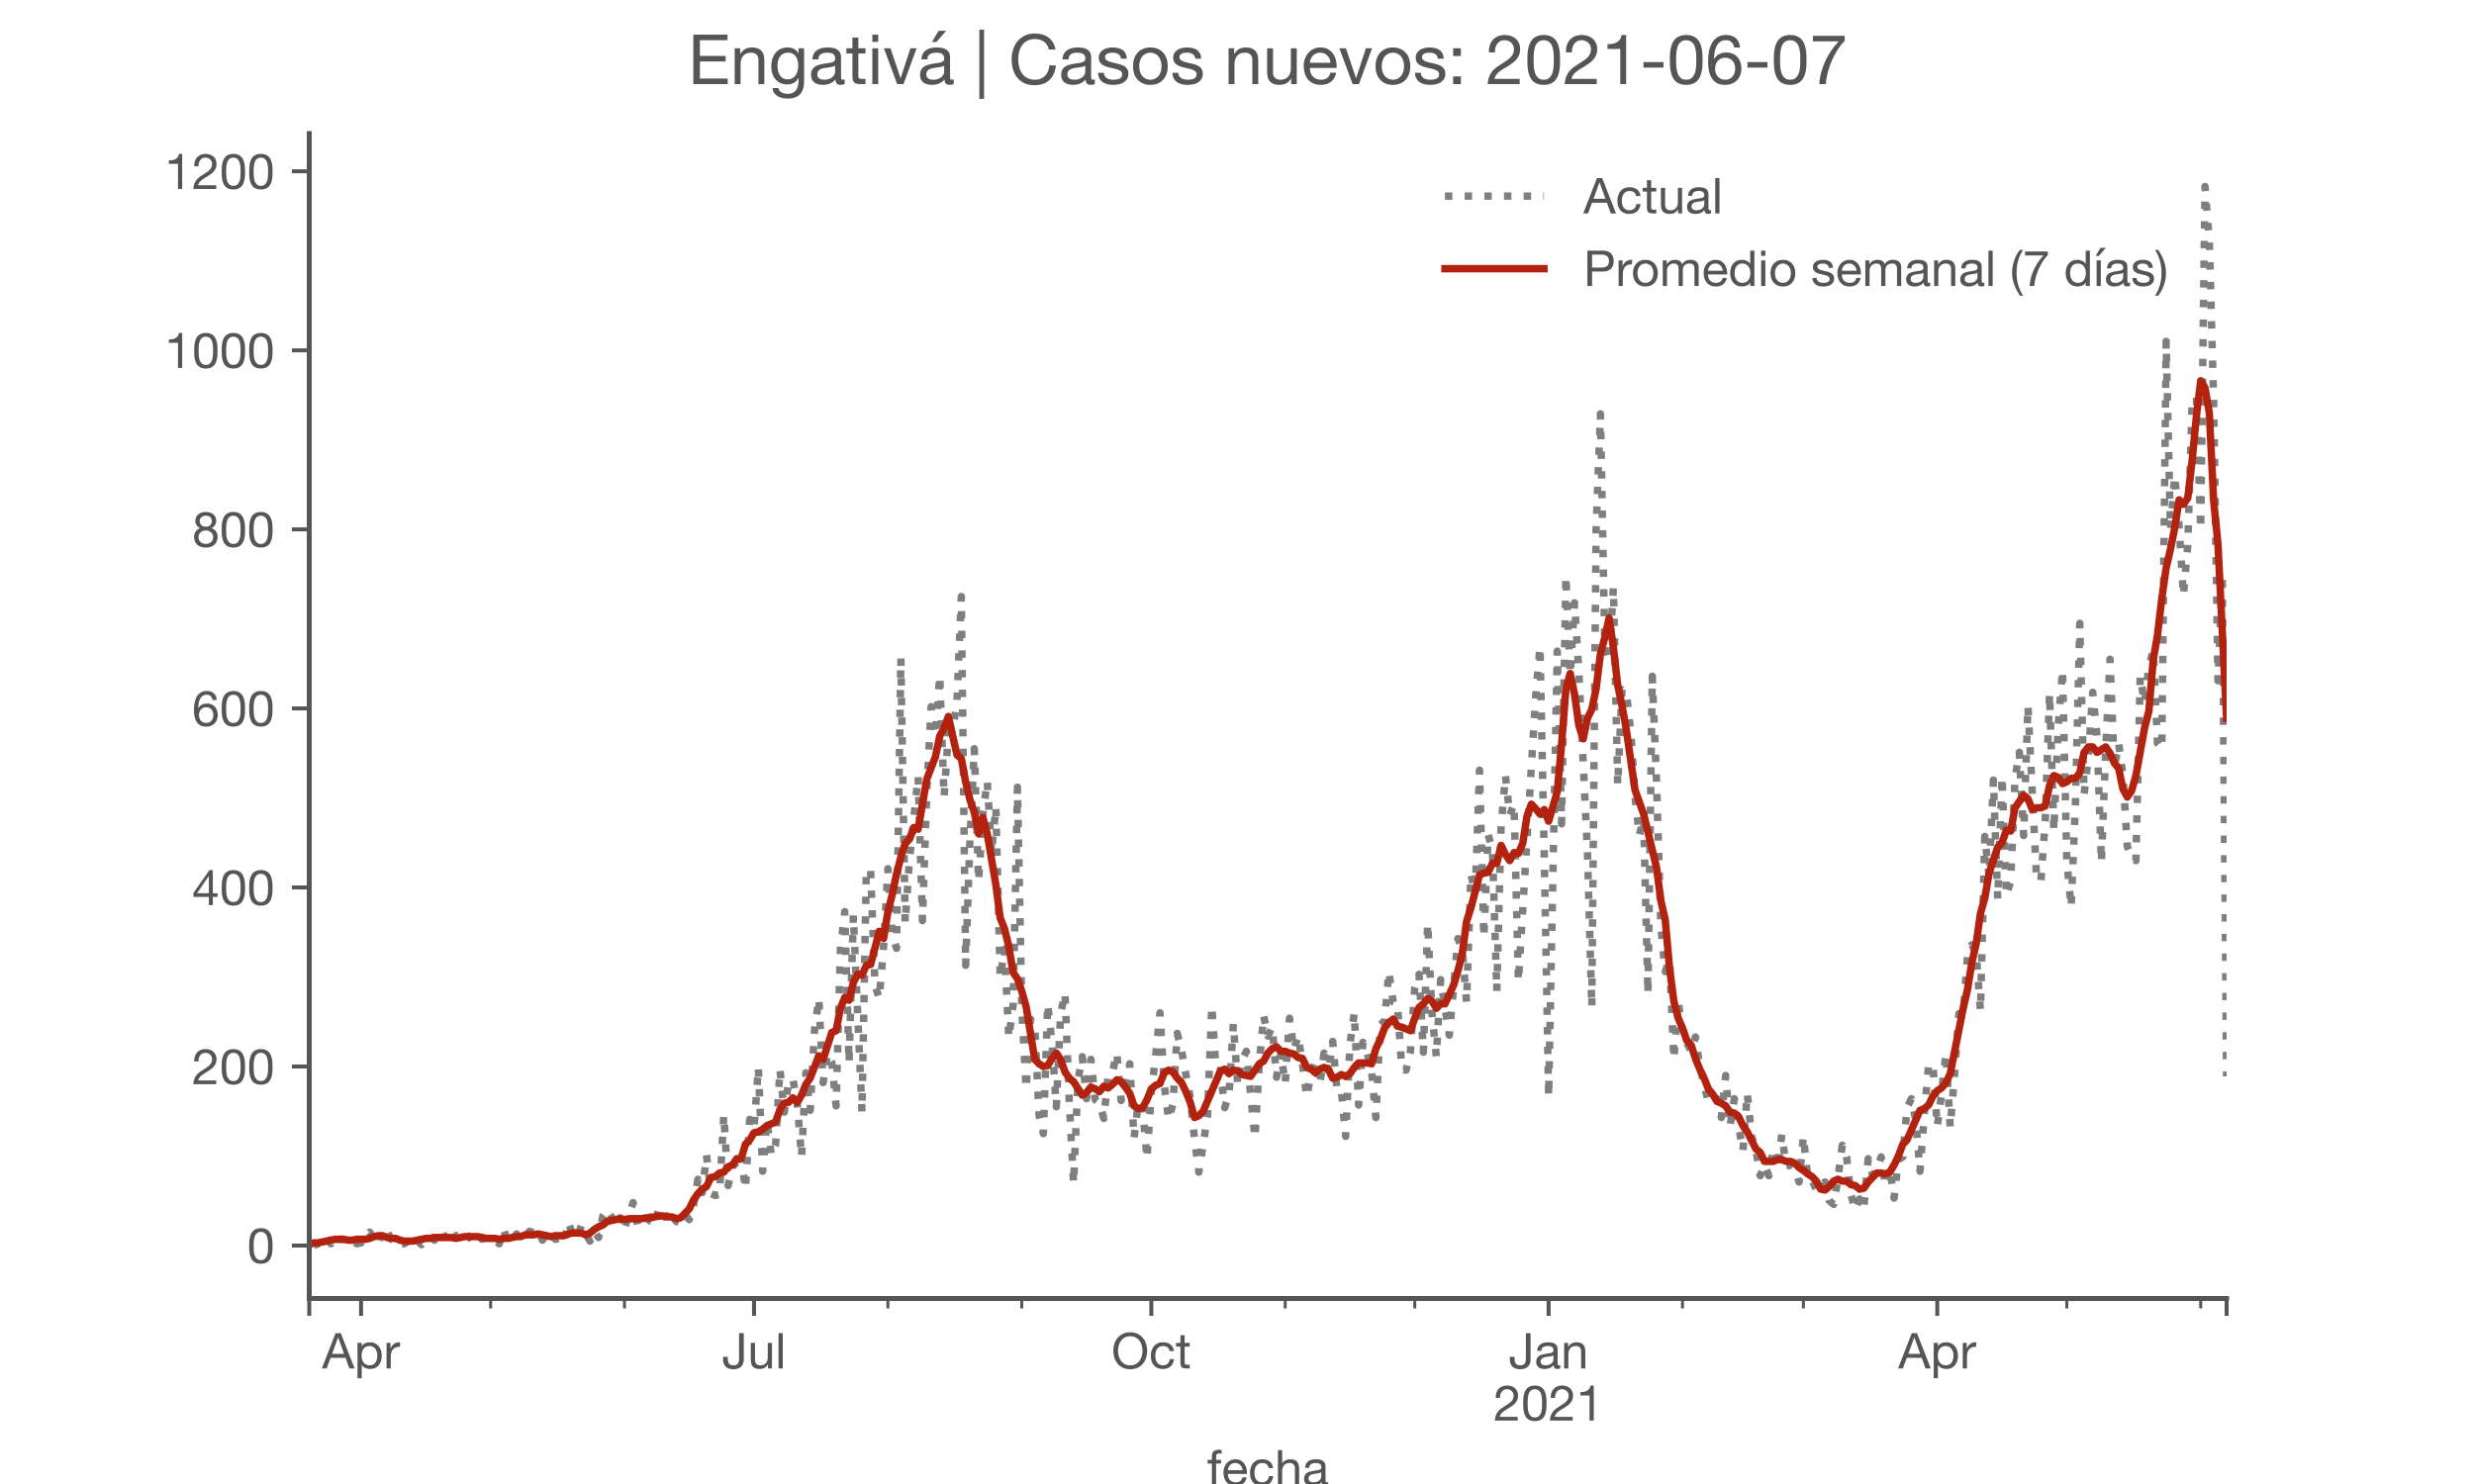 <?xml version="1.0" encoding="utf-8" standalone="no"?>
<!DOCTYPE svg PUBLIC "-//W3C//DTD SVG 1.1//EN"
  "http://www.w3.org/Graphics/SVG/1.1/DTD/svg11.dtd">
<!-- Created with matplotlib (https://matplotlib.org/) -->
<svg height="300pt" version="1.1" viewBox="0 0 500 300" width="500pt" xmlns="http://www.w3.org/2000/svg" xmlns:xlink="http://www.w3.org/1999/xlink">
 <defs>
  <style type="text/css">*{stroke-linecap:butt;stroke-linejoin:round;}</style>
 </defs>
 <g id="figure_1">
  <g id="patch_1">
   <path d="M 0 300 
L 500 300 
L 500 0 
L 0 0 
z
" style="fill:#ffffff;"/>
  </g>
  <g id="axes_1">
   <g id="patch_2">
    <path d="M 62.5 262.5 
L 450 262.5 
L 450 27 
L 62.5 27 
z
" style="fill:#ffffff;"/>
   </g>
   <g id="matplotlib.axis_1">
    <g id="xtick_1">
     <g id="line2d_1">
      <defs>
       <path d="M 0 0 
L 0 3.5 
" id="m607520846d" style="stroke:#555555;stroke-width:0.8;"/>
      </defs>
      <g>
       <use style="fill:#555555;stroke:#555555;stroke-width:0.8;" x="62.5" xlink:href="#m607520846d" y="262.5"/>
      </g>
     </g>
    </g>
    <g id="xtick_2">
     <g id="line2d_2">
      <g>
       <use style="fill:#555555;stroke:#555555;stroke-width:0.8;" x="72.973" xlink:href="#m607520846d" y="262.5"/>
      </g>
     </g>
     <g id="text_1">
      <!-- Apr -->
      <g style="fill:#555555;" transform="translate(65.103 276.641)scale(0.1 -0.1)">
       <defs>
        <path d="M 20.094 29.5 
L 32.203 62.797 
L 32.406 62.797 
L 44.297 29.5 
z
M 27.203 71.406 
L -0.594 0 
L 9.094 0 
L 17.094 21.5 
L 47.297 21.5 
L 55.094 0 
L 65.594 0 
L 37.703 71.406 
z
" id="HelveticaNeue-65"/>
        <path d="M 6.703 51.703 
L 6.703 -19.703 
L 15.203 -19.703 
L 15.203 6.906 
L 15.406 6.906 
Q 16.797 4.594 18.844 3.047 
Q 20.906 1.5 23.203 0.594 
Q 25.5 -0.297 27.844 -0.688 
Q 30.203 -1.094 32.094 -1.094 
Q 38 -1.094 42.453 1 
Q 46.906 3.094 49.844 6.75 
Q 52.797 10.406 54.25 15.297 
Q 55.703 20.203 55.703 25.703 
Q 55.703 31.203 54.203 36.094 
Q 52.703 41 49.75 44.75 
Q 46.797 48.5 42.344 50.703 
Q 37.906 52.906 31.906 52.906 
Q 26.5 52.906 22 50.953 
Q 17.5 49 15.406 44.703 
L 15.203 44.703 
L 15.203 51.703 
z
M 46.703 26.297 
Q 46.703 22.5 45.891 18.891 
Q 45.094 15.297 43.297 12.5 
Q 41.5 9.703 38.547 8 
Q 35.594 6.297 31.203 6.297 
Q 26.797 6.297 23.688 7.938 
Q 20.594 9.594 18.641 12.297 
Q 16.703 15 15.797 18.547 
Q 14.906 22.094 14.906 25.906 
Q 14.906 29.5 15.75 33 
Q 16.594 36.5 18.5 39.25 
Q 20.406 42 23.406 43.703 
Q 26.406 45.406 30.703 45.406 
Q 34.797 45.406 37.844 43.797 
Q 40.906 42.203 42.844 39.5 
Q 44.797 36.797 45.75 33.344 
Q 46.703 29.906 46.703 26.297 
z
" id="HelveticaNeue-112"/>
        <path d="M 6.094 51.703 
L 6.094 0 
L 14.594 0 
L 14.594 23 
Q 14.594 28 15.594 31.844 
Q 16.594 35.703 18.797 38.391 
Q 21 41.094 24.594 42.5 
Q 28.203 43.906 33.297 43.906 
L 33.297 52.906 
Q 26.406 53.094 21.906 50.094 
Q 17.406 47.094 14.297 40.797 
L 14.094 40.797 
L 14.094 51.703 
z
" id="HelveticaNeue-114"/>
       </defs>
       <use xlink:href="#HelveticaNeue-65"/>
       <use x="64.8" xlink:href="#HelveticaNeue-112"/>
       <use x="124.1" xlink:href="#HelveticaNeue-114"/>
      </g>
     </g>
    </g>
    <g id="xtick_3">
     <g id="line2d_3">
      <g>
       <use style="fill:#555555;stroke:#555555;stroke-width:0.8;" x="152.393" xlink:href="#m607520846d" y="262.5"/>
      </g>
     </g>
     <g id="text_2">
      <!-- Jul -->
      <g style="fill:#555555;" transform="translate(145.908 276.641)scale(0.1 -0.1)">
       <defs>
        <path d="M 44.094 17.797 
L 44.094 71.406 
L 34.594 71.406 
L 34.594 19.203 
Q 34.594 13.297 32.141 9.797 
Q 29.703 6.297 23.203 6.297 
Q 19.703 6.297 17.453 7.344 
Q 15.203 8.406 13.953 10.297 
Q 12.703 12.203 12.203 14.797 
Q 11.703 17.406 11.703 20.5 
L 11.703 23.5 
L 2.203 23.5 
L 2.203 19.094 
Q 2.203 8.906 7.594 3.656 
Q 13 -1.594 23 -1.594 
Q 29 -1.594 33.047 0.047 
Q 37.094 1.703 39.547 4.453 
Q 42 7.203 43.047 10.703 
Q 44.094 14.203 44.094 17.797 
z
" id="HelveticaNeue-74"/>
        <path d="M 49.203 0 
L 49.203 51.703 
L 40.703 51.703 
L 40.703 22.5 
Q 40.703 19 39.75 16.047 
Q 38.797 13.094 36.891 10.891 
Q 35 8.703 32.141 7.5 
Q 29.297 6.297 25.406 6.297 
Q 20.5 6.297 17.703 9.094 
Q 14.906 11.906 14.906 16.703 
L 14.906 51.703 
L 6.406 51.703 
L 6.406 17.703 
Q 6.406 13.5 7.25 10.047 
Q 8.094 6.594 10.188 4.094 
Q 12.297 1.594 15.688 0.25 
Q 19.094 -1.094 24.203 -1.094 
Q 29.906 -1.094 34.094 1.156 
Q 38.297 3.406 41 8.203 
L 41.203 8.203 
L 41.203 0 
z
" id="HelveticaNeue-117"/>
        <path d="M 6.906 71.406 
L 6.906 0 
L 15.406 0 
L 15.406 71.406 
z
" id="HelveticaNeue-108"/>
       </defs>
       <use xlink:href="#HelveticaNeue-74"/>
       <use x="51.9" xlink:href="#HelveticaNeue-117"/>
       <use x="107.5" xlink:href="#HelveticaNeue-108"/>
      </g>
     </g>
    </g>
    <g id="xtick_4">
     <g id="line2d_4">
      <g>
       <use style="fill:#555555;stroke:#555555;stroke-width:0.8;" x="232.686" xlink:href="#m607520846d" y="262.5"/>
      </g>
     </g>
     <g id="text_3">
      <!-- Oct -->
      <g style="fill:#555555;" transform="translate(224.626 276.641)scale(0.1 -0.1)">
       <defs>
        <path d="M 13.297 35.703 
Q 13.297 41.094 14.688 46.344 
Q 16.094 51.594 19.094 55.797 
Q 22.094 60 26.797 62.547 
Q 31.5 65.094 38 65.094 
Q 44.5 65.094 49.203 62.547 
Q 53.906 60 56.906 55.797 
Q 59.906 51.594 61.297 46.344 
Q 62.703 41.094 62.703 35.703 
Q 62.703 30.297 61.297 25.047 
Q 59.906 19.797 56.906 15.594 
Q 53.906 11.406 49.203 8.844 
Q 44.5 6.297 38 6.297 
Q 31.5 6.297 26.797 8.844 
Q 22.094 11.406 19.094 15.594 
Q 16.094 19.797 14.688 25.047 
Q 13.297 30.297 13.297 35.703 
z
M 3.797 35.703 
Q 3.797 28.406 5.938 21.656 
Q 8.094 14.906 12.391 9.703 
Q 16.703 4.5 23.094 1.453 
Q 29.5 -1.594 38 -1.594 
Q 46.5 -1.594 52.891 1.453 
Q 59.297 4.5 63.594 9.703 
Q 67.906 14.906 70.047 21.656 
Q 72.203 28.406 72.203 35.703 
Q 72.203 43 70.047 49.75 
Q 67.906 56.5 63.594 61.703 
Q 59.297 66.906 52.891 70 
Q 46.5 73.094 38 73.094 
Q 29.5 73.094 23.094 70 
Q 16.703 66.906 12.391 61.703 
Q 8.094 56.5 5.938 49.75 
Q 3.797 43 3.797 35.703 
z
" id="HelveticaNeue-79"/>
        <path d="M 41.5 35.094 
L 50.297 35.094 
Q 49.797 39.703 47.891 43.047 
Q 46 46.406 43.047 48.594 
Q 40.094 50.797 36.25 51.844 
Q 32.406 52.906 28 52.906 
Q 21.906 52.906 17.297 50.75 
Q 12.703 48.594 9.641 44.844 
Q 6.594 41.094 5.094 36.047 
Q 3.594 31 3.594 25.203 
Q 3.594 19.406 5.141 14.547 
Q 6.703 9.703 9.75 6.203 
Q 12.797 2.703 17.344 0.797 
Q 21.906 -1.094 27.797 -1.094 
Q 37.703 -1.094 43.453 4.094 
Q 49.203 9.297 50.594 18.906 
L 41.906 18.906 
Q 41.094 12.906 37.547 9.594 
Q 34 6.297 27.703 6.297 
Q 23.703 6.297 20.797 7.891 
Q 17.906 9.5 16.094 12.141 
Q 14.297 14.797 13.438 18.188 
Q 12.594 21.594 12.594 25.203 
Q 12.594 29.094 13.391 32.75 
Q 14.203 36.406 16.047 39.203 
Q 17.906 42 21 43.703 
Q 24.094 45.406 28.703 45.406 
Q 34.094 45.406 37.297 42.703 
Q 40.5 40 41.5 35.094 
z
" id="HelveticaNeue-99"/>
        <path d="M 18.203 51.703 
L 18.203 67.203 
L 9.703 67.203 
L 9.703 51.703 
L 0.906 51.703 
L 0.906 44.203 
L 9.703 44.203 
L 9.703 11.297 
Q 9.703 7.703 10.391 5.5 
Q 11.094 3.297 12.547 2.094 
Q 14 0.906 16.344 0.453 
Q 18.703 0 22 0 
L 28.5 0 
L 28.5 7.5 
L 24.594 7.5 
Q 22.594 7.5 21.344 7.641 
Q 20.094 7.797 19.391 8.297 
Q 18.703 8.797 18.453 9.688 
Q 18.203 10.594 18.203 12.094 
L 18.203 44.203 
L 28.5 44.203 
L 28.5 51.703 
z
" id="HelveticaNeue-116"/>
       </defs>
       <use xlink:href="#HelveticaNeue-79"/>
       <use x="76" xlink:href="#HelveticaNeue-99"/>
       <use x="129.7" xlink:href="#HelveticaNeue-116"/>
      </g>
     </g>
    </g>
    <g id="xtick_5">
     <g id="line2d_5">
      <g>
       <use style="fill:#555555;stroke:#555555;stroke-width:0.8;" x="312.979" xlink:href="#m607520846d" y="262.5"/>
      </g>
     </g>
     <g id="text_4">
      <!-- Jan -->
      <g style="fill:#555555;" transform="translate(304.918 276.641)scale(0.1 -0.1)">
       <defs>
        <path d="M 52.203 0.203 
Q 50 -1.094 46.094 -1.094 
Q 42.797 -1.094 40.844 0.75 
Q 38.906 2.594 38.906 6.797 
Q 35.406 2.594 30.75 0.75 
Q 26.094 -1.094 20.703 -1.094 
Q 17.203 -1.094 14.047 -0.297 
Q 10.906 0.5 8.594 2.203 
Q 6.297 3.906 4.938 6.656 
Q 3.594 9.406 3.594 13.297 
Q 3.594 17.703 5.094 20.5 
Q 6.594 23.297 9.047 25.047 
Q 11.5 26.797 14.641 27.688 
Q 17.797 28.594 21.094 29.203 
Q 24.594 29.906 27.75 30.25 
Q 30.906 30.594 33.297 31.25 
Q 35.703 31.906 37.094 33.156 
Q 38.5 34.406 38.5 36.797 
Q 38.5 39.594 37.453 41.297 
Q 36.406 43 34.75 43.891 
Q 33.094 44.797 31.047 45.094 
Q 29 45.406 27 45.406 
Q 21.594 45.406 18 43.344 
Q 14.406 41.297 14.094 35.594 
L 5.594 35.594 
Q 5.797 40.406 7.594 43.703 
Q 9.406 47 12.406 49.047 
Q 15.406 51.094 19.25 52 
Q 23.094 52.906 27.5 52.906 
Q 31 52.906 34.453 52.406 
Q 37.906 51.906 40.703 50.344 
Q 43.5 48.797 45.203 46 
Q 46.906 43.203 46.906 38.703 
L 46.906 12.094 
Q 46.906 9.094 47.25 7.688 
Q 47.594 6.297 49.594 6.297 
Q 50.703 6.297 52.203 6.797 
z
M 38.406 26.703 
Q 36.797 25.5 34.188 24.953 
Q 31.594 24.406 28.75 24.047 
Q 25.906 23.703 23 23.25 
Q 20.094 22.797 17.797 21.797 
Q 15.5 20.797 14.047 18.938 
Q 12.594 17.094 12.594 13.906 
Q 12.594 11.797 13.438 10.344 
Q 14.297 8.906 15.641 8 
Q 17 7.094 18.797 6.688 
Q 20.594 6.297 22.594 6.297 
Q 26.797 6.297 29.797 7.438 
Q 32.797 8.594 34.688 10.344 
Q 36.594 12.094 37.5 14.141 
Q 38.406 16.203 38.406 18 
z
" id="HelveticaNeue-97"/>
        <path d="M 6.406 51.703 
L 6.406 0 
L 14.906 0 
L 14.906 29.203 
Q 14.906 32.703 15.844 35.641 
Q 16.797 38.594 18.688 40.797 
Q 20.594 43 23.438 44.203 
Q 26.297 45.406 30.203 45.406 
Q 35.094 45.406 37.891 42.594 
Q 40.703 39.797 40.703 35 
L 40.703 0 
L 49.203 0 
L 49.203 34 
Q 49.203 38.203 48.344 41.641 
Q 47.5 45.094 45.391 47.594 
Q 43.297 50.094 39.891 51.5 
Q 36.5 52.906 31.406 52.906 
Q 19.906 52.906 14.594 43.5 
L 14.406 43.5 
L 14.406 51.703 
z
" id="HelveticaNeue-110"/>
       </defs>
       <use xlink:href="#HelveticaNeue-74"/>
       <use x="51.9" xlink:href="#HelveticaNeue-97"/>
       <use x="105.6" xlink:href="#HelveticaNeue-110"/>
      </g>
      <!-- 2021 -->
      <g style="fill:#555555;" transform="translate(301.86 287.18)scale(0.1 -0.1)">
       <defs>
        <path d="M 4.406 45.797 
L 12.906 45.797 
Q 12.797 49 13.547 52.141 
Q 14.297 55.297 16 57.797 
Q 17.703 60.297 20.344 61.844 
Q 23 63.406 26.703 63.406 
Q 29.5 63.406 32 62.5 
Q 34.5 61.594 36.344 59.891 
Q 38.203 58.203 39.297 55.844 
Q 40.406 53.5 40.406 50.594 
Q 40.406 46.906 39.25 44.094 
Q 38.094 41.297 35.844 38.891 
Q 33.594 36.5 30.188 34.141 
Q 26.797 31.797 22.297 29 
Q 18.594 26.797 15.188 24.297 
Q 11.797 21.797 9.094 18.5 
Q 6.406 15.203 4.656 10.75 
Q 2.906 6.297 2.406 0 
L 48.703 0 
L 48.703 7.5 
L 12.297 7.5 
Q 12.906 10.797 14.844 13.344 
Q 16.797 15.906 19.547 18.094 
Q 22.297 20.297 25.594 22.25 
Q 28.906 24.203 32.203 26.203 
Q 35.5 28.297 38.594 30.594 
Q 41.703 32.906 44.094 35.75 
Q 46.5 38.594 47.953 42.188 
Q 49.406 45.797 49.406 50.5 
Q 49.406 55.5 47.656 59.297 
Q 45.906 63.094 42.906 65.641 
Q 39.906 68.203 35.844 69.547 
Q 31.797 70.906 27.203 70.906 
Q 21.594 70.906 17.188 69 
Q 12.797 67.094 9.844 63.75 
Q 6.906 60.406 5.5 55.797 
Q 4.094 51.203 4.406 45.797 
z
" id="HelveticaNeue-50"/>
        <path d="M 13.203 34.906 
Q 13.203 37.5 13.25 40.641 
Q 13.297 43.797 13.75 46.938 
Q 14.203 50.094 15.047 53.094 
Q 15.906 56.094 17.547 58.344 
Q 19.203 60.594 21.703 62 
Q 24.203 63.406 27.797 63.406 
Q 31.406 63.406 33.906 62 
Q 36.406 60.594 38.047 58.344 
Q 39.703 56.094 40.547 53.094 
Q 41.406 50.094 41.844 46.938 
Q 42.297 43.797 42.344 40.641 
Q 42.406 37.5 42.406 34.906 
Q 42.406 30.906 42.156 25.953 
Q 41.906 21 40.547 16.641 
Q 39.203 12.297 36.203 9.297 
Q 33.203 6.297 27.797 6.297 
Q 22.406 6.297 19.406 9.297 
Q 16.406 12.297 15.047 16.641 
Q 13.703 21 13.453 25.953 
Q 13.203 30.906 13.203 34.906 
z
M 4.203 34.797 
Q 4.203 30.906 4.391 26.703 
Q 4.594 22.5 5.391 18.5 
Q 6.203 14.5 7.703 10.953 
Q 9.203 7.406 11.797 4.703 
Q 14.406 2 18.344 0.453 
Q 22.297 -1.094 27.797 -1.094 
Q 33.406 -1.094 37.297 0.453 
Q 41.203 2 43.797 4.703 
Q 46.406 7.406 47.906 10.953 
Q 49.406 14.5 50.203 18.5 
Q 51 22.5 51.203 26.703 
Q 51.406 30.906 51.406 34.797 
Q 51.406 38.703 51.203 42.891 
Q 51 47.094 50.203 51.094 
Q 49.406 55.094 47.906 58.688 
Q 46.406 62.297 43.797 65 
Q 41.203 67.703 37.25 69.297 
Q 33.297 70.906 27.797 70.906 
Q 22.297 70.906 18.344 69.297 
Q 14.406 67.703 11.797 65 
Q 9.203 62.297 7.703 58.688 
Q 6.203 55.094 5.391 51.094 
Q 4.594 47.094 4.391 42.891 
Q 4.203 38.703 4.203 34.797 
z
" id="HelveticaNeue-48"/>
        <path d="M 35.594 0 
L 35.594 70.906 
L 29.094 70.906 
Q 28.406 66.906 26.5 64.297 
Q 24.594 61.703 21.844 60.203 
Q 19.094 58.703 15.688 58.141 
Q 12.297 57.594 8.703 57.594 
L 8.703 50.797 
L 27.094 50.797 
L 27.094 0 
z
" id="HelveticaNeue-49"/>
       </defs>
       <use xlink:href="#HelveticaNeue-50"/>
       <use x="55.6" xlink:href="#HelveticaNeue-48"/>
       <use x="111.2" xlink:href="#HelveticaNeue-50"/>
       <use x="166.8" xlink:href="#HelveticaNeue-49"/>
      </g>
     </g>
    </g>
    <g id="xtick_6">
     <g id="line2d_6">
      <g>
       <use style="fill:#555555;stroke:#555555;stroke-width:0.8;" x="391.526" xlink:href="#m607520846d" y="262.5"/>
      </g>
     </g>
     <g id="text_5">
      <!-- Apr -->
      <g style="fill:#555555;" transform="translate(383.656 276.641)scale(0.1 -0.1)">
       <use xlink:href="#HelveticaNeue-65"/>
       <use x="64.8" xlink:href="#HelveticaNeue-112"/>
       <use x="124.1" xlink:href="#HelveticaNeue-114"/>
      </g>
     </g>
    </g>
    <g id="xtick_7">
     <g id="line2d_7">
      <g>
       <use style="fill:#555555;stroke:#555555;stroke-width:0.8;" x="450" xlink:href="#m607520846d" y="262.5"/>
      </g>
     </g>
    </g>
    <g id="xtick_8">
     <g id="line2d_8">
      <defs>
       <path d="M 0 0 
L 0 2 
" id="m45c01298f8" style="stroke:#555555;stroke-width:0.6;"/>
      </defs>
      <g>
       <use style="fill:#555555;stroke:#555555;stroke-width:0.6;" x="99.155" xlink:href="#m45c01298f8" y="262.5"/>
      </g>
     </g>
    </g>
    <g id="xtick_9">
     <g id="line2d_9">
      <g>
       <use style="fill:#555555;stroke:#555555;stroke-width:0.6;" x="126.211" xlink:href="#m45c01298f8" y="262.5"/>
      </g>
     </g>
    </g>
    <g id="xtick_10">
     <g id="line2d_10">
      <g>
       <use style="fill:#555555;stroke:#555555;stroke-width:0.6;" x="179.448" xlink:href="#m45c01298f8" y="262.5"/>
      </g>
     </g>
    </g>
    <g id="xtick_11">
     <g id="line2d_11">
      <g>
       <use style="fill:#555555;stroke:#555555;stroke-width:0.6;" x="206.503" xlink:href="#m45c01298f8" y="262.5"/>
      </g>
     </g>
    </g>
    <g id="xtick_12">
     <g id="line2d_12">
      <g>
       <use style="fill:#555555;stroke:#555555;stroke-width:0.6;" x="259.741" xlink:href="#m45c01298f8" y="262.5"/>
      </g>
     </g>
    </g>
    <g id="xtick_13">
     <g id="line2d_13">
      <g>
       <use style="fill:#555555;stroke:#555555;stroke-width:0.6;" x="285.923" xlink:href="#m45c01298f8" y="262.5"/>
      </g>
     </g>
    </g>
    <g id="xtick_14">
     <g id="line2d_14">
      <g>
       <use style="fill:#555555;stroke:#555555;stroke-width:0.6;" x="340.034" xlink:href="#m45c01298f8" y="262.5"/>
      </g>
     </g>
    </g>
    <g id="xtick_15">
     <g id="line2d_15">
      <g>
       <use style="fill:#555555;stroke:#555555;stroke-width:0.6;" x="364.471" xlink:href="#m45c01298f8" y="262.5"/>
      </g>
     </g>
    </g>
    <g id="xtick_16">
     <g id="line2d_16">
      <g>
       <use style="fill:#555555;stroke:#555555;stroke-width:0.6;" x="417.708" xlink:href="#m45c01298f8" y="262.5"/>
      </g>
     </g>
    </g>
    <g id="xtick_17">
     <g id="line2d_17">
      <g>
       <use style="fill:#555555;stroke:#555555;stroke-width:0.6;" x="444.764" xlink:href="#m45c01298f8" y="262.5"/>
      </g>
     </g>
    </g>
    <g id="text_6">
     <!-- fecha -->
     <g style="fill:#555555;" transform="translate(243.935 300.291)scale(0.1 -0.1)">
      <defs>
       <path d="M 9.906 44.203 
L 9.906 0 
L 18.406 0 
L 18.406 44.203 
L 28.406 44.203 
L 28.406 51.703 
L 18.406 51.703 
L 18.406 58.906 
Q 18.406 62.297 20.094 63.5 
Q 21.797 64.703 24.906 64.703 
Q 26 64.703 27.297 64.547 
Q 28.594 64.406 29.703 64 
L 29.703 71.406 
Q 28.5 71.797 26.953 72 
Q 25.406 72.203 24.203 72.203 
Q 17.203 72.203 13.547 68.953 
Q 9.906 65.703 9.906 59.406 
L 9.906 51.703 
L 1.203 51.703 
L 1.203 44.203 
z
" id="HelveticaNeue-102"/>
       <path d="M 42.297 30.797 
L 12.594 30.797 
Q 12.797 33.797 13.891 36.438 
Q 15 39.094 16.891 41.094 
Q 18.797 43.094 21.438 44.25 
Q 24.094 45.406 27.406 45.406 
Q 30.594 45.406 33.25 44.25 
Q 35.906 43.094 37.844 41.141 
Q 39.797 39.203 40.938 36.5 
Q 42.094 33.797 42.297 30.797 
z
M 50.5 16.406 
L 42.094 16.406 
Q 41 11.297 37.547 8.797 
Q 34.094 6.297 28.703 6.297 
Q 24.5 6.297 21.391 7.688 
Q 18.297 9.094 16.297 11.438 
Q 14.297 13.797 13.391 16.844 
Q 12.5 19.906 12.594 23.297 
L 51.297 23.297 
Q 51.5 28 50.453 33.203 
Q 49.406 38.406 46.656 42.797 
Q 43.906 47.203 39.344 50.047 
Q 34.797 52.906 27.906 52.906 
Q 22.594 52.906 18.141 50.906 
Q 13.703 48.906 10.453 45.297 
Q 7.203 41.703 5.391 36.797 
Q 3.594 31.906 3.594 26 
Q 3.797 20.094 5.344 15.094 
Q 6.906 10.094 10 6.5 
Q 13.094 2.906 17.641 0.906 
Q 22.203 -1.094 28.406 -1.094 
Q 37.203 -1.094 43 3.297 
Q 48.797 7.703 50.5 16.406 
z
" id="HelveticaNeue-101"/>
       <path d="M 6.406 71.406 
L 6.406 0 
L 14.906 0 
L 14.906 29.203 
Q 14.906 32.703 15.844 35.641 
Q 16.797 38.594 18.688 40.797 
Q 20.594 43 23.438 44.203 
Q 26.297 45.406 30.203 45.406 
Q 35.094 45.406 37.891 42.594 
Q 40.703 39.797 40.703 35 
L 40.703 0 
L 49.203 0 
L 49.203 34 
Q 49.203 38.203 48.344 41.641 
Q 47.5 45.094 45.391 47.594 
Q 43.297 50.094 39.891 51.5 
Q 36.5 52.906 31.406 52.906 
Q 29.094 52.906 26.641 52.406 
Q 24.203 51.906 21.953 50.844 
Q 19.703 49.797 17.891 48.141 
Q 16.094 46.5 15.094 44.094 
L 14.906 44.094 
L 14.906 71.406 
z
" id="HelveticaNeue-104"/>
      </defs>
      <use xlink:href="#HelveticaNeue-102"/>
      <use x="29.6" xlink:href="#HelveticaNeue-101"/>
      <use x="83.3" xlink:href="#HelveticaNeue-99"/>
      <use x="137" xlink:href="#HelveticaNeue-104"/>
      <use x="192.6" xlink:href="#HelveticaNeue-97"/>
     </g>
    </g>
   </g>
   <g id="matplotlib.axis_2">
    <g id="ytick_1">
     <g id="line2d_18">
      <defs>
       <path d="M 0 0 
L -3.5 0 
" id="mbd132fa5f0" style="stroke:#555555;stroke-width:0.8;"/>
      </defs>
      <g>
       <use style="fill:#555555;stroke:#555555;stroke-width:0.8;" x="62.5" xlink:href="#mbd132fa5f0" y="251.795"/>
      </g>
     </g>
     <g id="text_7">
      <!-- 0 -->
      <g style="fill:#555555;" transform="translate(49.941 255.366)scale(0.1 -0.1)">
       <use xlink:href="#HelveticaNeue-48"/>
      </g>
     </g>
    </g>
    <g id="ytick_2">
     <g id="line2d_19">
      <g>
       <use style="fill:#555555;stroke:#555555;stroke-width:0.8;" x="62.5" xlink:href="#mbd132fa5f0" y="215.601"/>
      </g>
     </g>
     <g id="text_8">
      <!-- 200 -->
      <g style="fill:#555555;" transform="translate(38.822 219.171)scale(0.1 -0.1)">
       <use xlink:href="#HelveticaNeue-50"/>
       <use x="55.6" xlink:href="#HelveticaNeue-48"/>
       <use x="111.2" xlink:href="#HelveticaNeue-48"/>
      </g>
     </g>
    </g>
    <g id="ytick_3">
     <g id="line2d_20">
      <g>
       <use style="fill:#555555;stroke:#555555;stroke-width:0.8;" x="62.5" xlink:href="#mbd132fa5f0" y="179.406"/>
      </g>
     </g>
     <g id="text_9">
      <!-- 400 -->
      <g style="fill:#555555;" transform="translate(38.822 182.977)scale(0.1 -0.1)">
       <defs>
        <path d="M 33.906 24.094 
L 10.094 24.094 
L 33.703 58.797 
L 33.906 58.797 
z
M 41.906 24.094 
L 41.906 70.906 
L 35.094 70.906 
L 2.797 24.797 
L 2.797 16.594 
L 33.906 16.594 
L 33.906 0 
L 41.906 0 
L 41.906 16.594 
L 51.5 16.594 
L 51.5 24.094 
z
" id="HelveticaNeue-52"/>
       </defs>
       <use xlink:href="#HelveticaNeue-52"/>
       <use x="55.6" xlink:href="#HelveticaNeue-48"/>
       <use x="111.2" xlink:href="#HelveticaNeue-48"/>
      </g>
     </g>
    </g>
    <g id="ytick_4">
     <g id="line2d_21">
      <g>
       <use style="fill:#555555;stroke:#555555;stroke-width:0.8;" x="62.5" xlink:href="#mbd132fa5f0" y="143.212"/>
      </g>
     </g>
     <g id="text_10">
      <!-- 600 -->
      <g style="fill:#555555;" transform="translate(38.822 146.782)scale(0.1 -0.1)">
       <defs>
        <path d="M 41.406 52.797 
L 49.906 52.797 
Q 49.094 61.594 43.891 66.25 
Q 38.703 70.906 29.906 70.906 
Q 22.297 70.906 17.297 67.703 
Q 12.297 64.5 9.297 59.203 
Q 6.297 53.906 5.047 47.047 
Q 3.797 40.203 3.797 32.906 
Q 3.797 27.297 4.641 21.297 
Q 5.5 15.297 8.094 10.297 
Q 10.703 5.297 15.5 2.094 
Q 20.297 -1.094 28.203 -1.094 
Q 34.906 -1.094 39.453 1.156 
Q 44 3.406 46.75 6.844 
Q 49.5 10.297 50.703 14.5 
Q 51.906 18.703 51.906 22.594 
Q 51.906 27.5 50.406 31.703 
Q 48.906 35.906 46.156 39 
Q 43.406 42.094 39.344 43.844 
Q 35.297 45.594 30.203 45.594 
Q 24.406 45.594 19.953 43.391 
Q 15.5 41.203 12.5 36.297 
L 12.297 36.5 
Q 12.406 40.594 13.094 45.297 
Q 13.797 50 15.641 54.047 
Q 17.5 58.094 20.797 60.75 
Q 24.094 63.406 29.5 63.406 
Q 34.594 63.406 37.688 60.5 
Q 40.797 57.594 41.406 52.797 
z
M 28.594 38.094 
Q 32.203 38.094 34.891 36.797 
Q 37.594 35.5 39.391 33.344 
Q 41.203 31.203 42.047 28.25 
Q 42.906 25.297 42.906 22 
Q 42.906 18.906 41.953 16.047 
Q 41 13.203 39.203 11 
Q 37.406 8.797 34.75 7.547 
Q 32.094 6.297 28.594 6.297 
Q 25.094 6.297 22.344 7.547 
Q 19.594 8.797 17.75 10.891 
Q 15.906 13 14.906 15.891 
Q 13.906 18.797 13.906 22.094 
Q 13.906 25.406 14.844 28.344 
Q 15.797 31.297 17.688 33.438 
Q 19.594 35.594 22.297 36.844 
Q 25 38.094 28.594 38.094 
z
" id="HelveticaNeue-54"/>
       </defs>
       <use xlink:href="#HelveticaNeue-54"/>
       <use x="55.6" xlink:href="#HelveticaNeue-48"/>
       <use x="111.2" xlink:href="#HelveticaNeue-48"/>
      </g>
     </g>
    </g>
    <g id="ytick_5">
     <g id="line2d_22">
      <g>
       <use style="fill:#555555;stroke:#555555;stroke-width:0.8;" x="62.5" xlink:href="#mbd132fa5f0" y="107.017"/>
      </g>
     </g>
     <g id="text_11">
      <!-- 800 -->
      <g style="fill:#555555;" transform="translate(38.822 110.587)scale(0.1 -0.1)">
       <defs>
        <path d="M 15.5 52.5 
Q 15.5 55.203 16.5 57.203 
Q 17.5 59.203 19.141 60.594 
Q 20.797 62 23.094 62.703 
Q 25.406 63.406 27.906 63.406 
Q 33.094 63.406 36.438 60.656 
Q 39.797 57.906 39.797 52.5 
Q 39.797 47.094 36.5 44.094 
Q 33.203 41.094 28.094 41.094 
Q 25.5 41.094 23.203 41.797 
Q 20.906 42.5 19.203 43.891 
Q 17.5 45.297 16.5 47.438 
Q 15.5 49.594 15.5 52.5 
z
M 6.5 52.797 
Q 6.5 48 9.203 43.953 
Q 11.906 39.906 16.406 38.094 
Q 10.406 36 7.203 31.344 
Q 4 26.703 4 20.406 
Q 4 15 5.844 10.953 
Q 7.703 6.906 10.953 4.203 
Q 14.203 1.5 18.594 0.203 
Q 23 -1.094 28.094 -1.094 
Q 33 -1.094 37.297 0.297 
Q 41.594 1.703 44.75 4.453 
Q 47.906 7.203 49.75 11.203 
Q 51.594 15.203 51.594 20.406 
Q 51.594 27 48.5 31.547 
Q 45.406 36.094 39 38.094 
Q 43.5 40.094 46.141 44.047 
Q 48.797 48 48.797 52.797 
Q 48.797 56.203 47.594 59.453 
Q 46.406 62.703 43.844 65.25 
Q 41.297 67.797 37.188 69.344 
Q 33.094 70.906 27.297 70.906 
Q 23.203 70.906 19.453 69.703 
Q 15.703 68.5 12.797 66.203 
Q 9.906 63.906 8.203 60.547 
Q 6.5 57.203 6.5 52.797 
z
M 13 20 
Q 13 23.094 14.141 25.594 
Q 15.297 28.094 17.344 29.891 
Q 19.406 31.703 22.156 32.641 
Q 24.906 33.594 28 33.594 
Q 31 33.594 33.641 32.547 
Q 36.297 31.5 38.297 29.703 
Q 40.297 27.906 41.438 25.453 
Q 42.594 23 42.594 20.094 
Q 42.594 17.094 41.547 14.594 
Q 40.5 12.094 38.547 10.25 
Q 36.594 8.406 33.938 7.344 
Q 31.297 6.297 28.094 6.297 
Q 21.5 6.297 17.25 9.938 
Q 13 13.594 13 20 
z
" id="HelveticaNeue-56"/>
       </defs>
       <use xlink:href="#HelveticaNeue-56"/>
       <use x="55.6" xlink:href="#HelveticaNeue-48"/>
       <use x="111.2" xlink:href="#HelveticaNeue-48"/>
      </g>
     </g>
    </g>
    <g id="ytick_6">
     <g id="line2d_23">
      <g>
       <use style="fill:#555555;stroke:#555555;stroke-width:0.8;" x="62.5" xlink:href="#mbd132fa5f0" y="70.823"/>
      </g>
     </g>
     <g id="text_12">
      <!-- 1000 -->
      <g style="fill:#555555;" transform="translate(33.263 74.393)scale(0.1 -0.1)">
       <use xlink:href="#HelveticaNeue-49"/>
       <use x="55.6" xlink:href="#HelveticaNeue-48"/>
       <use x="111.2" xlink:href="#HelveticaNeue-48"/>
       <use x="166.8" xlink:href="#HelveticaNeue-48"/>
      </g>
     </g>
    </g>
    <g id="ytick_7">
     <g id="line2d_24">
      <g>
       <use style="fill:#555555;stroke:#555555;stroke-width:0.8;" x="62.5" xlink:href="#mbd132fa5f0" y="34.628"/>
      </g>
     </g>
     <g id="text_13">
      <!-- 1200 -->
      <g style="fill:#555555;" transform="translate(33.263 38.198)scale(0.1 -0.1)">
       <use xlink:href="#HelveticaNeue-49"/>
       <use x="55.6" xlink:href="#HelveticaNeue-50"/>
       <use x="111.2" xlink:href="#HelveticaNeue-48"/>
       <use x="166.8" xlink:href="#HelveticaNeue-48"/>
      </g>
     </g>
    </g>
   </g>
   <g id="line2d_25">
    <path clip-path="url(#pe80dec7c62)" d="M 63.373 251.795 
L 64.245 251.434 
L 65.118 251.614 
L 65.991 249.986 
L 66.864 251.434 
L 67.736 249.805 
L 68.609 250.529 
L 69.482 250.529 
L 70.355 250.348 
L 71.227 250.529 
L 72.1 251.434 
L 72.973 251.253 
L 74.718 249.081 
L 76.464 251.614 
L 77.337 248.357 
L 78.209 248.9 
L 79.082 250.529 
L 79.955 250.529 
L 80.828 251.434 
L 81.7 251.434 
L 82.573 250.891 
L 83.446 249.805 
L 85.191 251.614 
L 86.064 250.529 
L 86.937 249.805 
L 87.81 250.71 
L 88.682 249.081 
L 89.555 249.262 
L 90.428 251.614 
L 92.173 249.805 
L 93.046 249.624 
L 93.919 250.891 
L 94.792 250.167 
L 95.664 248.9 
L 96.537 249.805 
L 97.41 250.529 
L 98.283 250.167 
L 99.155 250.529 
L 100.028 250.71 
L 100.901 251.434 
L 101.774 248.538 
L 102.646 251.072 
L 103.519 250.71 
L 104.392 249.443 
L 105.265 250.529 
L 106.137 250.167 
L 107.01 248.9 
L 107.883 249.262 
L 108.756 248.719 
L 109.628 250.71 
L 110.501 249.443 
L 111.374 249.262 
L 112.247 250.529 
L 113.119 250.348 
L 113.992 251.253 
L 114.865 247.09 
L 115.738 249.624 
L 116.61 250.167 
L 117.483 247.814 
L 119.229 250.891 
L 120.101 248.9 
L 120.974 250.167 
L 121.847 245.823 
L 122.72 244.557 
L 123.592 246.004 
L 124.465 248.176 
L 125.338 246.185 
L 126.211 248.357 
L 127.956 243.109 
L 128.829 247.633 
L 129.702 246.728 
L 130.574 247.271 
L 131.447 246.004 
L 132.32 247.271 
L 133.193 244.195 
L 134.065 244.376 
L 134.938 247.09 
L 135.811 245.823 
L 136.684 246.909 
L 137.556 247.271 
L 138.429 245.642 
L 139.302 246.547 
L 140.175 243.652 
L 141.047 238.403 
L 141.92 241.118 
L 142.793 233.517 
L 143.666 241.299 
L 144.538 241.661 
L 145.411 241.48 
L 146.284 225.373 
L 147.157 239.67 
L 148.029 235.87 
L 148.902 234.965 
L 149.775 233.155 
L 150.648 240.394 
L 151.52 226.278 
L 152.393 228.088 
L 153.266 215.782 
L 154.139 236.775 
L 155.011 226.64 
L 155.884 233.517 
L 156.757 231.346 
L 157.63 216.144 
L 158.502 224.83 
L 159.375 218.858 
L 160.248 218.135 
L 161.12 223.021 
L 161.993 233.879 
L 162.866 216.868 
L 163.739 224.469 
L 164.611 208.362 
L 165.484 201.847 
L 166.357 218.858 
L 167.23 213.067 
L 168.102 214.696 
L 168.975 223.564 
L 169.848 191.893 
L 170.721 184.293 
L 171.593 214.877 
L 172.466 185.016 
L 174.212 224.83 
L 175.084 175.787 
L 175.957 175.968 
L 176.83 199.132 
L 177.703 201.847 
L 178.575 191.351 
L 179.448 175.606 
L 180.321 188.998 
L 181.194 191.712 
L 182.066 133.077 
L 182.939 186.645 
L 183.812 173.796 
L 185.557 156.966 
L 186.43 186.102 
L 187.303 160.042 
L 188.176 142.85 
L 189.048 148.641 
L 189.921 136.516 
L 190.794 161.128 
L 191.667 148.279 
L 192.539 147.736 
L 193.412 141.583 
L 194.285 120.59 
L 195.158 195.151 
L 196.03 169.815 
L 196.903 151.356 
L 197.776 178.139 
L 198.649 164.567 
L 199.521 157.871 
L 200.394 172.348 
L 201.267 163.119 
L 202.14 197.685 
L 203.012 191.893 
L 203.885 209.81 
L 204.758 203.114 
L 205.631 159.137 
L 206.503 203.657 
L 207.376 220.125 
L 208.249 206.009 
L 209.122 207.457 
L 209.994 225.373 
L 210.867 229.174 
L 211.74 202.933 
L 212.613 210.896 
L 213.485 223.745 
L 214.358 204.923 
L 215.231 200.761 
L 216.104 222.659 
L 216.976 239.308 
L 217.849 218.496 
L 218.722 213.61 
L 219.595 222.116 
L 220.467 214.153 
L 221.34 222.297 
L 222.213 223.021 
L 223.086 226.097 
L 223.958 217.411 
L 224.831 216.868 
L 225.704 212.886 
L 226.577 222.478 
L 227.449 219.039 
L 228.322 215.058 
L 229.195 230.079 
L 230.068 222.84 
L 230.94 224.107 
L 231.813 234.241 
L 232.686 220.668 
L 233.559 213.429 
L 234.431 204.743 
L 235.304 219.401 
L 236.177 226.278 
L 237.05 223.202 
L 237.922 208.905 
L 238.795 212.343 
L 240.541 221.935 
L 241.413 230.26 
L 242.286 236.956 
L 244.032 225.735 
L 244.904 203.295 
L 245.777 216.325 
L 246.65 216.506 
L 247.523 223.926 
L 248.395 221.03 
L 249.268 206.914 
L 250.141 219.22 
L 251.014 214.334 
L 251.886 212.524 
L 253.632 230.079 
L 254.505 215.058 
L 255.377 205.285 
L 256.25 209.448 
L 257.123 207.638 
L 257.995 217.773 
L 258.868 212.886 
L 259.741 219.039 
L 260.614 205.828 
L 261.486 212.162 
L 262.359 209.448 
L 263.232 215.058 
L 264.105 221.754 
L 264.977 216.868 
L 265.85 214.515 
L 266.723 219.22 
L 267.596 212.886 
L 268.468 217.049 
L 269.341 210.534 
L 270.214 220.487 
L 271.087 220.487 
L 271.959 229.717 
L 272.832 211.077 
L 273.705 204.743 
L 274.578 223.383 
L 275.45 210.715 
L 276.323 212.886 
L 277.196 216.506 
L 278.069 225.916 
L 278.941 207.276 
L 279.814 206.371 
L 280.687 196.418 
L 281.56 202.571 
L 282.432 202.933 
L 283.305 216.144 
L 284.178 216.325 
L 285.051 212.524 
L 285.923 199.675 
L 286.796 196.961 
L 287.669 212.705 
L 288.542 186.645 
L 289.414 204.923 
L 290.287 213.61 
L 291.16 198.047 
L 292.905 209.267 
L 294.651 189.722 
L 295.524 191.893 
L 296.396 202.571 
L 297.269 176.692 
L 298.142 180.673 
L 299.015 155.699 
L 299.887 189.541 
L 300.76 168.729 
L 301.633 171.805 
L 302.506 200.399 
L 303.378 166.919 
L 304.251 156.785 
L 305.124 164.748 
L 305.997 162.576 
L 306.869 198.408 
L 310.36 140.678 
L 311.233 130.725 
L 312.106 173.434 
L 312.979 221.754 
L 314.724 131.629 
L 315.597 166.557 
L 316.47 116.428 
L 317.342 136.335 
L 318.215 121.857 
L 319.088 135.792 
L 320.833 172.348 
L 321.706 203.657 
L 322.579 106.836 
L 323.452 83.672 
L 324.324 130.001 
L 325.197 133.62 
L 326.07 118.78 
L 326.943 158.775 
L 327.815 139.411 
L 328.688 139.954 
L 329.561 147.736 
L 330.434 160.947 
L 331.306 168.91 
L 332.179 165.29 
L 333.052 200.942 
L 333.925 136.697 
L 334.797 158.232 
L 335.67 187.369 
L 336.543 196.418 
L 337.416 194.065 
L 338.288 214.153 
L 339.161 202.209 
L 340.034 209.086 
L 341.779 212.524 
L 342.652 209.629 
L 343.525 215.601 
L 345.27 222.84 
L 346.143 222.84 
L 347.016 222.116 
L 347.889 225.916 
L 348.761 217.411 
L 349.634 227.726 
L 350.507 222.116 
L 351.38 227.726 
L 352.252 232.612 
L 353.125 221.03 
L 353.998 229.717 
L 354.87 232.431 
L 355.743 237.68 
L 356.616 235.508 
L 357.489 237.68 
L 358.361 232.25 
L 359.234 236.051 
L 360.107 229.355 
L 360.98 235.689 
L 361.852 235.508 
L 362.725 236.413 
L 363.598 238.946 
L 364.471 229.717 
L 365.343 238.042 
L 366.216 238.584 
L 367.089 240.575 
L 367.962 240.213 
L 368.834 238.946 
L 369.707 242.747 
L 370.58 243.471 
L 371.453 238.222 
L 372.325 231.526 
L 373.198 233.879 
L 374.071 241.48 
L 374.944 244.557 
L 375.816 242.385 
L 376.689 244.195 
L 377.562 234.241 
L 378.435 237.499 
L 379.307 236.594 
L 380.18 233.879 
L 381.053 239.67 
L 381.926 236.232 
L 382.798 242.204 
L 383.671 234.422 
L 384.544 233.879 
L 385.417 223.926 
L 386.289 222.116 
L 387.162 226.278 
L 388.035 236.775 
L 388.908 225.192 
L 389.78 215.239 
L 390.653 215.239 
L 391.526 227.726 
L 392.399 221.03 
L 393.271 212.886 
L 394.144 227.907 
L 395.017 217.23 
L 395.89 204.923 
L 396.762 205.104 
L 397.635 193.16 
L 398.508 190.989 
L 399.381 192.617 
L 400.253 204.381 
L 401.126 169.091 
L 401.999 177.235 
L 402.872 157.69 
L 403.744 181.759 
L 404.617 156.966 
L 405.49 181.035 
L 406.363 178.139 
L 407.235 157.509 
L 408.108 152.079 
L 408.981 168.91 
L 409.854 142.669 
L 411.599 177.597 
L 412.472 178.139 
L 413.345 165.833 
L 414.217 140.135 
L 415.09 168.005 
L 415.963 146.831 
L 416.836 135.43 
L 417.708 173.977 
L 418.581 183.388 
L 419.454 162.395 
L 420.327 126.019 
L 421.199 160.585 
L 422.072 152.984 
L 422.945 139.954 
L 423.818 148.822 
L 424.69 174.339 
L 425.563 151.717 
L 426.436 133.258 
L 427.309 155.156 
L 428.181 150.27 
L 429.054 156.785 
L 429.927 171.082 
L 430.8 173.253 
L 431.672 173.977 
L 432.545 136.697 
L 433.418 142.126 
L 434.291 134.887 
L 435.163 131.448 
L 436.036 150.27 
L 436.909 151.356 
L 437.782 69.013 
L 438.654 107.017 
L 439.527 96.159 
L 440.4 106.474 
L 441.273 120.409 
L 442.145 110.275 
L 443.018 82.043 
L 443.891 80.233 
L 444.764 107.017 
L 445.636 37.705 
L 446.509 48.744 
L 447.382 81.138 
L 448.255 137.602 
L 449.127 116.066 
L 450 217.592 
L 450 217.592 
" style="fill:none;stroke:#000000;stroke-dasharray:1.5,2.475;stroke-dashoffset:0;stroke-opacity:0.5;stroke-width:1.5;"/>
   </g>
   <g id="line2d_26">
    <path clip-path="url(#pe80dec7c62)" d="M 62.5 251.614 
L 63.373 251.253 
L 64.245 251.253 
L 67.736 250.529 
L 69.482 250.529 
L 70.355 250.71 
L 71.227 250.71 
L 72.1 250.529 
L 73.846 250.529 
L 74.718 250.348 
L 75.591 249.986 
L 76.464 249.805 
L 77.337 249.805 
L 78.209 250.167 
L 79.082 250.348 
L 79.955 250.348 
L 80.828 250.71 
L 81.7 250.891 
L 83.446 250.891 
L 86.064 250.348 
L 86.937 250.348 
L 87.81 250.167 
L 91.301 250.167 
L 92.173 250.348 
L 93.919 249.986 
L 96.537 249.986 
L 98.283 250.348 
L 100.028 250.348 
L 100.901 250.529 
L 101.774 250.348 
L 102.646 250.348 
L 104.392 249.986 
L 105.265 249.986 
L 106.137 249.624 
L 107.883 249.624 
L 108.756 249.443 
L 111.374 249.986 
L 112.247 249.805 
L 113.992 249.805 
L 114.865 249.443 
L 115.738 249.262 
L 117.483 249.262 
L 118.356 249.624 
L 119.229 249.262 
L 120.101 248.538 
L 120.974 247.995 
L 121.847 247.633 
L 122.72 246.909 
L 125.338 246.366 
L 126.211 246.547 
L 127.083 246.366 
L 129.702 246.366 
L 130.574 246.185 
L 131.447 246.185 
L 133.193 245.823 
L 134.065 245.823 
L 134.938 246.004 
L 135.811 246.004 
L 136.684 246.366 
L 137.556 246.185 
L 139.302 244.376 
L 140.175 242.566 
L 141.047 241.299 
L 141.92 240.394 
L 142.793 239.851 
L 143.666 238.042 
L 144.538 237.861 
L 145.411 237.137 
L 146.284 236.956 
L 147.157 235.87 
L 148.029 235.508 
L 148.902 234.241 
L 149.775 234.241 
L 150.648 231.346 
L 151.52 230.441 
L 152.393 228.993 
L 153.266 228.812 
L 154.139 228.269 
L 155.011 227.545 
L 156.757 226.821 
L 157.63 224.288 
L 158.502 223.021 
L 159.375 222.84 
L 160.248 221.935 
L 161.12 222.84 
L 161.993 221.392 
L 162.866 219.22 
L 163.739 217.954 
L 165.484 213.429 
L 166.357 214.153 
L 168.102 208.724 
L 168.975 208.362 
L 169.848 203.838 
L 170.721 201.666 
L 171.593 202.209 
L 172.466 198.589 
L 173.339 196.961 
L 174.212 197.142 
L 175.084 195.151 
L 175.957 194.97 
L 177.703 188.274 
L 178.575 189.722 
L 179.448 184.293 
L 180.321 180.854 
L 181.194 176.692 
L 182.066 173.253 
L 182.939 170.539 
L 183.812 169.634 
L 184.685 167.281 
L 185.557 167.643 
L 187.303 157.509 
L 189.048 152.984 
L 189.921 148.822 
L 190.794 147.193 
L 191.667 144.84 
L 193.412 152.622 
L 194.285 153.346 
L 195.158 158.052 
L 196.03 161.671 
L 196.903 164.205 
L 197.776 168.548 
L 198.649 165.29 
L 199.521 168.548 
L 201.267 178.863 
L 202.14 185.559 
L 203.012 187.731 
L 203.885 191.351 
L 204.758 196.599 
L 205.631 197.866 
L 206.503 200.399 
L 207.376 203.476 
L 209.122 214.153 
L 209.994 215.058 
L 210.867 215.601 
L 211.74 215.42 
L 212.613 213.972 
L 213.485 212.886 
L 214.358 214.153 
L 215.231 216.687 
L 216.104 217.954 
L 216.976 218.677 
L 218.722 221.392 
L 219.595 220.849 
L 220.467 219.763 
L 221.34 220.125 
L 222.213 220.668 
L 223.086 219.582 
L 223.958 219.944 
L 224.831 219.22 
L 225.704 218.315 
L 226.577 218.677 
L 227.449 219.763 
L 228.322 221.03 
L 229.195 223.564 
L 230.068 224.107 
L 230.94 223.926 
L 231.813 222.297 
L 232.686 220.125 
L 233.559 219.401 
L 234.431 219.039 
L 235.304 216.868 
L 236.177 216.325 
L 237.05 216.687 
L 237.922 217.954 
L 238.795 218.858 
L 239.668 220.668 
L 240.541 222.84 
L 241.413 225.916 
L 242.286 225.554 
L 243.159 224.65 
L 246.65 216.506 
L 247.523 216.144 
L 248.395 217.049 
L 249.268 216.325 
L 250.141 216.506 
L 251.014 217.23 
L 252.759 217.592 
L 254.505 215.058 
L 255.377 214.515 
L 256.25 212.886 
L 257.123 211.981 
L 257.995 211.619 
L 258.868 212.524 
L 259.741 212.524 
L 260.614 212.886 
L 261.486 213.067 
L 262.359 213.791 
L 263.232 213.972 
L 264.105 215.782 
L 264.977 216.144 
L 265.85 216.868 
L 266.723 216.144 
L 267.596 215.782 
L 268.468 216.144 
L 269.341 217.954 
L 270.214 217.773 
L 271.087 217.23 
L 271.959 217.592 
L 272.832 217.049 
L 273.705 215.782 
L 274.578 214.877 
L 276.323 214.877 
L 277.196 215.058 
L 278.069 211.981 
L 278.941 210.172 
L 279.814 207.819 
L 280.687 206.733 
L 281.56 206.009 
L 282.432 207.457 
L 283.305 207.638 
L 285.051 208.362 
L 285.923 205.828 
L 286.796 203.657 
L 287.669 202.933 
L 288.542 201.847 
L 289.414 202.39 
L 290.287 203.838 
L 291.16 202.933 
L 292.033 202.933 
L 293.778 199.132 
L 294.651 196.237 
L 295.524 192.798 
L 296.396 186.283 
L 297.269 183.569 
L 299.015 176.873 
L 299.887 176.511 
L 300.76 176.33 
L 301.633 174.52 
L 302.506 174.52 
L 303.378 170.901 
L 304.251 172.71 
L 305.124 173.977 
L 305.997 172.348 
L 306.869 172.529 
L 307.742 170.539 
L 308.615 164.928 
L 309.488 162.576 
L 310.36 163.481 
L 311.233 164.567 
L 312.106 163.662 
L 312.979 166.014 
L 314.724 160.042 
L 315.597 150.451 
L 316.47 139.23 
L 317.342 136.154 
L 318.215 140.316 
L 319.088 146.65 
L 319.961 149.365 
L 320.833 145.202 
L 321.706 143.393 
L 322.579 139.23 
L 323.452 132.172 
L 324.324 128.915 
L 325.197 124.933 
L 326.07 130.906 
L 326.943 138.506 
L 327.815 142.669 
L 328.688 147.555 
L 330.434 159.68 
L 332.179 164.567 
L 334.797 175.425 
L 335.67 182.121 
L 336.543 185.921 
L 337.416 195.694 
L 338.288 202.39 
L 339.161 205.828 
L 340.034 207.819 
L 340.907 210.353 
L 341.779 211.258 
L 342.652 213.972 
L 343.525 216.144 
L 344.398 217.954 
L 345.27 220.125 
L 346.143 221.211 
L 347.016 222.659 
L 347.889 223.021 
L 348.761 223.564 
L 349.634 224.83 
L 350.507 225.011 
L 351.38 225.735 
L 352.252 227.545 
L 353.125 228.812 
L 354.87 232.25 
L 355.743 232.974 
L 356.616 234.784 
L 358.361 234.784 
L 359.234 234.422 
L 360.107 234.422 
L 360.98 234.784 
L 361.852 234.784 
L 362.725 235.146 
L 363.598 236.051 
L 364.471 236.594 
L 365.343 237.318 
L 366.216 237.861 
L 367.089 238.765 
L 367.962 240.394 
L 368.834 240.575 
L 369.707 239.851 
L 370.58 238.765 
L 371.453 238.403 
L 372.325 238.765 
L 373.198 238.765 
L 374.071 239.489 
L 374.944 239.67 
L 375.816 240.394 
L 376.689 240.213 
L 377.562 238.946 
L 379.307 237.137 
L 380.18 237.137 
L 381.053 237.318 
L 381.926 236.956 
L 382.798 235.508 
L 383.671 233.698 
L 384.544 231.346 
L 385.417 230.441 
L 388.035 224.469 
L 388.908 224.107 
L 389.78 223.383 
L 390.653 221.573 
L 391.526 220.487 
L 392.399 219.944 
L 393.271 218.858 
L 394.144 217.049 
L 396.762 203.838 
L 397.635 200.037 
L 398.508 194.608 
L 399.381 190.808 
L 400.253 184.655 
L 401.126 181.578 
L 401.999 176.511 
L 403.744 171.263 
L 404.617 170.358 
L 405.49 167.824 
L 406.363 168.005 
L 407.235 163.3 
L 408.981 160.766 
L 409.854 161.49 
L 410.726 163.662 
L 411.599 163.3 
L 412.472 163.3 
L 413.345 162.938 
L 414.217 158.775 
L 415.09 156.785 
L 415.963 157.147 
L 416.836 158.413 
L 417.708 158.052 
L 418.581 157.328 
L 419.454 157.328 
L 420.327 156.242 
L 421.199 152.079 
L 422.072 150.994 
L 422.945 150.994 
L 423.818 152.079 
L 425.563 150.994 
L 426.436 152.26 
L 427.309 154.251 
L 428.181 155.337 
L 429.054 159.499 
L 429.927 161.128 
L 430.8 159.861 
L 431.672 156.785 
L 433.418 147.193 
L 434.291 143.755 
L 435.163 133.439 
L 436.036 128.372 
L 436.909 120.952 
L 437.782 114.799 
L 438.654 110.999 
L 439.527 106.655 
L 440.4 101.045 
L 441.273 101.95 
L 442.145 100.683 
L 443.018 93.263 
L 443.891 84.215 
L 444.764 76.976 
L 445.636 78.423 
L 446.509 83.491 
L 447.382 101.226 
L 448.255 109.913 
L 450 145.202 
L 450 145.202 
" style="fill:none;stroke:#b3220f;stroke-linecap:square;stroke-width:1.5;"/>
   </g>
   <g id="patch_3">
    <path d="M 62.5 262.5 
L 62.5 27 
" style="fill:none;stroke:#555555;stroke-linecap:square;stroke-linejoin:miter;"/>
   </g>
   <g id="patch_4">
    <path d="M 62.5 262.5 
L 450 262.5 
" style="fill:none;stroke:#555555;stroke-linecap:square;stroke-linejoin:miter;"/>
   </g>
   <g id="text_14">
    <!-- Engativá | Casos nuevos: 2021-06-07 -->
    <g style="fill:#555555;" transform="translate(139.031 17)scale(0.14 -0.14)">
     <defs>
      <path d="M 7.797 71.406 
L 7.797 0 
L 57.406 0 
L 57.406 8 
L 17.297 8 
L 17.297 32.703 
L 54.406 32.703 
L 54.406 40.703 
L 17.297 40.703 
L 17.297 63.406 
L 57.094 63.406 
L 57.094 71.406 
z
" id="HelveticaNeue-69"/>
      <path d="M 51 4.406 
L 51 51.703 
L 43 51.703 
L 43 44.297 
L 42.906 44.297 
Q 40.594 48.594 36.5 50.75 
Q 32.406 52.906 27.5 52.906 
Q 20.797 52.906 16.188 50.344 
Q 11.594 47.797 8.797 43.844 
Q 6 39.906 4.797 35.047 
Q 3.594 30.203 3.594 25.594 
Q 3.594 20.297 5.047 15.547 
Q 6.5 10.797 9.391 7.25 
Q 12.297 3.703 16.594 1.594 
Q 20.906 -0.5 26.703 -0.5 
Q 31.703 -0.5 36.141 1.75 
Q 40.594 4 42.797 8.797 
L 43 8.797 
L 43 5.406 
Q 43 1.094 42.141 -2.5 
Q 41.297 -6.094 39.391 -8.641 
Q 37.5 -11.203 34.594 -12.641 
Q 31.703 -14.094 27.5 -14.094 
Q 25.406 -14.094 23.094 -13.641 
Q 20.797 -13.203 18.844 -12.203 
Q 16.906 -11.203 15.547 -9.594 
Q 14.203 -8 14.094 -5.703 
L 5.594 -5.703 
Q 5.797 -9.906 7.797 -12.797 
Q 9.797 -15.703 12.844 -17.5 
Q 15.906 -19.297 19.656 -20.094 
Q 23.406 -20.906 27 -20.906 
Q 39.406 -20.906 45.203 -14.594 
Q 51 -8.297 51 4.406 
z
M 27.203 6.906 
Q 23 6.906 20.203 8.656 
Q 17.406 10.406 15.703 13.25 
Q 14 16.094 13.297 19.594 
Q 12.594 23.094 12.594 26.594 
Q 12.594 30.297 13.438 33.688 
Q 14.297 37.094 16.141 39.688 
Q 18 42.297 20.891 43.844 
Q 23.797 45.406 27.906 45.406 
Q 31.906 45.406 34.703 43.797 
Q 37.5 42.203 39.25 39.547 
Q 41 36.906 41.797 33.594 
Q 42.594 30.297 42.594 26.906 
Q 42.594 23.297 41.75 19.688 
Q 40.906 16.094 39.094 13.25 
Q 37.297 10.406 34.344 8.656 
Q 31.406 6.906 27.203 6.906 
z
" id="HelveticaNeue-103"/>
      <path d="M 15.406 61 
L 15.406 71.406 
L 6.906 71.406 
L 6.906 61 
z
M 6.906 51.703 
L 6.906 0 
L 15.406 0 
L 15.406 51.703 
z
" id="HelveticaNeue-105"/>
      <path d="M 29.703 0 
L 48.594 51.703 
L 39.703 51.703 
L 25.594 8.594 
L 25.406 8.594 
L 10.906 51.703 
L 1.406 51.703 
L 20.594 0 
z
" id="HelveticaNeue-118"/>
      <path d="M 52.203 0.203 
Q 50 -1.094 46.094 -1.094 
Q 42.797 -1.094 40.844 0.75 
Q 38.906 2.594 38.906 6.797 
Q 35.406 2.594 30.75 0.75 
Q 26.094 -1.094 20.703 -1.094 
Q 17.203 -1.094 14.047 -0.297 
Q 10.906 0.5 8.594 2.203 
Q 6.297 3.906 4.938 6.656 
Q 3.594 9.406 3.594 13.297 
Q 3.594 17.703 5.094 20.5 
Q 6.594 23.297 9.047 25.047 
Q 11.5 26.797 14.641 27.688 
Q 17.797 28.594 21.094 29.203 
Q 24.594 29.906 27.75 30.25 
Q 30.906 30.594 33.297 31.25 
Q 35.703 31.906 37.094 33.156 
Q 38.5 34.406 38.5 36.797 
Q 38.5 39.594 37.453 41.297 
Q 36.406 43 34.75 43.891 
Q 33.094 44.797 31.047 45.094 
Q 29 45.406 27 45.406 
Q 21.594 45.406 18 43.344 
Q 14.406 41.297 14.094 35.594 
L 5.594 35.594 
Q 5.797 40.406 7.594 43.703 
Q 9.406 47 12.406 49.047 
Q 15.406 51.094 19.25 52 
Q 23.094 52.906 27.5 52.906 
Q 31 52.906 34.453 52.406 
Q 37.906 51.906 40.703 50.344 
Q 43.5 48.797 45.203 46 
Q 46.906 43.203 46.906 38.703 
L 46.906 12.094 
Q 46.906 9.094 47.25 7.688 
Q 47.594 6.297 49.594 6.297 
Q 50.703 6.297 52.203 6.797 
z
M 38.406 26.703 
Q 36.797 25.5 34.188 24.953 
Q 31.594 24.406 28.75 24.047 
Q 25.906 23.703 23 23.25 
Q 20.094 22.797 17.797 21.797 
Q 15.5 20.797 14.047 18.938 
Q 12.594 17.094 12.594 13.906 
Q 12.594 11.797 13.438 10.344 
Q 14.297 8.906 15.641 8 
Q 17 7.094 18.797 6.688 
Q 20.594 6.297 22.594 6.297 
Q 26.797 6.297 29.797 7.438 
Q 32.797 8.594 34.688 10.344 
Q 36.594 12.094 37.5 14.141 
Q 38.406 16.203 38.406 18 
z
M 41.297 77 
L 27.203 60.797 
L 20.797 60.797 
L 30.406 77 
z
" id="HelveticaNeue-225"/>
      <path id="HelveticaNeue-32"/>
      <path d="M 7.703 78.594 
L 7.703 -21.297 
L 14.5 -21.297 
L 14.5 78.594 
z
" id="HelveticaNeue-124"/>
      <path d="M 58 49.906 
L 67.5 49.906 
Q 66.703 55.594 64.094 59.938 
Q 61.5 64.297 57.594 67.188 
Q 53.703 70.094 48.703 71.594 
Q 43.703 73.094 38.094 73.094 
Q 29.906 73.094 23.547 70.141 
Q 17.203 67.203 12.953 62.094 
Q 8.703 57 6.5 50.141 
Q 4.297 43.297 4.297 35.5 
Q 4.297 27.703 6.344 20.891 
Q 8.406 14.094 12.5 9.094 
Q 16.594 4.094 22.797 1.25 
Q 29 -1.594 37.297 -1.594 
Q 51 -1.594 58.891 5.906 
Q 66.797 13.406 68.203 26.906 
L 58.703 26.906 
Q 58.406 22.5 56.906 18.703 
Q 55.406 14.906 52.75 12.156 
Q 50.094 9.406 46.438 7.844 
Q 42.797 6.297 38.094 6.297 
Q 31.703 6.297 27.094 8.688 
Q 22.5 11.094 19.547 15.141 
Q 16.594 19.203 15.188 24.641 
Q 13.797 30.094 13.797 36.203 
Q 13.797 41.797 15.188 47 
Q 16.594 52.203 19.547 56.25 
Q 22.5 60.297 27.047 62.688 
Q 31.594 65.094 38 65.094 
Q 45.5 65.094 50.953 61.297 
Q 56.406 57.5 58 49.906 
z
" id="HelveticaNeue-67"/>
      <path d="M 11.594 16.297 
L 3.094 16.297 
Q 3.297 11.5 5.094 8.141 
Q 6.906 4.797 9.906 2.75 
Q 12.906 0.703 16.797 -0.188 
Q 20.703 -1.094 25 -1.094 
Q 28.906 -1.094 32.844 -0.344 
Q 36.797 0.406 39.938 2.297 
Q 43.094 4.203 45.047 7.297 
Q 47 10.406 47 15.094 
Q 47 18.797 45.547 21.297 
Q 44.094 23.797 41.75 25.438 
Q 39.406 27.094 36.344 28.094 
Q 33.297 29.094 30.094 29.797 
Q 27.094 30.5 24.094 31.141 
Q 21.094 31.797 18.688 32.75 
Q 16.297 33.703 14.75 35.141 
Q 13.203 36.594 13.203 38.797 
Q 13.203 40.797 14.203 42.047 
Q 15.203 43.297 16.797 44.047 
Q 18.406 44.797 20.344 45.094 
Q 22.297 45.406 24.203 45.406 
Q 26.297 45.406 28.344 44.953 
Q 30.406 44.5 32.094 43.5 
Q 33.797 42.5 34.891 40.844 
Q 36 39.203 36.203 36.703 
L 44.703 36.703 
Q 44.406 41.406 42.703 44.547 
Q 41 47.703 38.141 49.547 
Q 35.297 51.406 31.594 52.156 
Q 27.906 52.906 23.5 52.906 
Q 20.094 52.906 16.641 52.047 
Q 13.203 51.203 10.453 49.453 
Q 7.703 47.703 5.953 44.891 
Q 4.203 42.094 4.203 38.203 
Q 4.203 33.203 6.703 30.391 
Q 9.203 27.594 12.953 26.047 
Q 16.703 24.5 21.094 23.641 
Q 25.5 22.797 29.25 21.75 
Q 33 20.703 35.5 19 
Q 38 17.297 38 14 
Q 38 11.594 36.797 10.047 
Q 35.594 8.5 33.75 7.703 
Q 31.906 6.906 29.703 6.594 
Q 27.5 6.297 25.5 6.297 
Q 22.906 6.297 20.453 6.797 
Q 18 7.297 16.047 8.438 
Q 14.094 9.594 12.891 11.547 
Q 11.703 13.5 11.594 16.297 
z
" id="HelveticaNeue-115"/>
      <path d="M 12.594 25.797 
Q 12.594 30.5 13.844 34.141 
Q 15.094 37.797 17.297 40.297 
Q 19.5 42.797 22.453 44.094 
Q 25.406 45.406 28.703 45.406 
Q 32 45.406 34.953 44.094 
Q 37.906 42.797 40.094 40.297 
Q 42.297 37.797 43.547 34.141 
Q 44.797 30.5 44.797 25.797 
Q 44.797 21.094 43.547 17.438 
Q 42.297 13.797 40.094 11.344 
Q 37.906 8.906 34.953 7.594 
Q 32 6.297 28.703 6.297 
Q 25.406 6.297 22.453 7.594 
Q 19.5 8.906 17.297 11.344 
Q 15.094 13.797 13.844 17.438 
Q 12.594 21.094 12.594 25.797 
z
M 3.594 25.797 
Q 3.594 20.094 5.188 15.188 
Q 6.797 10.297 10 6.641 
Q 13.203 3 17.891 0.953 
Q 22.594 -1.094 28.703 -1.094 
Q 34.906 -1.094 39.547 0.953 
Q 44.203 3 47.391 6.641 
Q 50.594 10.297 52.188 15.188 
Q 53.797 20.094 53.797 25.797 
Q 53.797 31.5 52.188 36.453 
Q 50.594 41.406 47.391 45.047 
Q 44.203 48.703 39.547 50.797 
Q 34.906 52.906 28.703 52.906 
Q 22.594 52.906 17.891 50.797 
Q 13.203 48.703 10 45.047 
Q 6.797 41.406 5.188 36.453 
Q 3.594 31.5 3.594 25.797 
z
" id="HelveticaNeue-111"/>
      <path d="M 19.406 40.594 
L 19.406 51.703 
L 8.297 51.703 
L 8.297 40.594 
z
M 8.297 11.094 
L 8.297 0 
L 19.406 0 
L 19.406 11.094 
z
" id="HelveticaNeue-58"/>
      <path d="M 5 31.797 
L 5 23.797 
L 33.906 23.797 
L 33.906 31.797 
z
" id="HelveticaNeue-45"/>
      <path d="M 50.906 62.406 
L 50.906 69.703 
L 5 69.703 
L 5 61.703 
L 42.203 61.703 
Q 36.594 55.797 31.75 48.797 
Q 26.906 41.797 23.203 33.938 
Q 19.5 26.094 17.141 17.547 
Q 14.797 9 14.203 0 
L 23.703 0 
Q 24.203 8.297 26.5 17.094 
Q 28.797 25.906 32.438 34.203 
Q 36.094 42.5 40.797 49.797 
Q 45.5 57.094 50.906 62.406 
z
" id="HelveticaNeue-55"/>
     </defs>
     <use xlink:href="#HelveticaNeue-69"/>
     <use x="61.1" xlink:href="#HelveticaNeue-110"/>
     <use x="116.7" xlink:href="#HelveticaNeue-103"/>
     <use x="174.1" xlink:href="#HelveticaNeue-97"/>
     <use x="227.8" xlink:href="#HelveticaNeue-116"/>
     <use x="259.3" xlink:href="#HelveticaNeue-105"/>
     <use x="281.5" xlink:href="#HelveticaNeue-118"/>
     <use x="331.5" xlink:href="#HelveticaNeue-225"/>
     <use x="385.2" xlink:href="#HelveticaNeue-32"/>
     <use x="413" xlink:href="#HelveticaNeue-124"/>
     <use x="435.2" xlink:href="#HelveticaNeue-32"/>
     <use x="463" xlink:href="#HelveticaNeue-67"/>
     <use x="535.2" xlink:href="#HelveticaNeue-97"/>
     <use x="588.9" xlink:href="#HelveticaNeue-115"/>
     <use x="638.9" xlink:href="#HelveticaNeue-111"/>
     <use x="696.3" xlink:href="#HelveticaNeue-115"/>
     <use x="746.3" xlink:href="#HelveticaNeue-32"/>
     <use x="774.1" xlink:href="#HelveticaNeue-110"/>
     <use x="829.7" xlink:href="#HelveticaNeue-117"/>
     <use x="885.3" xlink:href="#HelveticaNeue-101"/>
     <use x="939" xlink:href="#HelveticaNeue-118"/>
     <use x="989" xlink:href="#HelveticaNeue-111"/>
     <use x="1046.4" xlink:href="#HelveticaNeue-115"/>
     <use x="1096.4" xlink:href="#HelveticaNeue-58"/>
     <use x="1124.2" xlink:href="#HelveticaNeue-32"/>
     <use x="1152" xlink:href="#HelveticaNeue-50"/>
     <use x="1207.6" xlink:href="#HelveticaNeue-48"/>
     <use x="1263.2" xlink:href="#HelveticaNeue-50"/>
     <use x="1318.8" xlink:href="#HelveticaNeue-49"/>
     <use x="1374.4" xlink:href="#HelveticaNeue-45"/>
     <use x="1413.3" xlink:href="#HelveticaNeue-48"/>
     <use x="1468.9" xlink:href="#HelveticaNeue-54"/>
     <use x="1524.5" xlink:href="#HelveticaNeue-45"/>
     <use x="1563.4" xlink:href="#HelveticaNeue-48"/>
     <use x="1619" xlink:href="#HelveticaNeue-55"/>
    </g>
   </g>
   <g id="legend_1">
    <g id="line2d_27">
     <path d="M 292.034 39.641 
L 312.034 39.641 
" style="fill:none;stroke:#000000;stroke-dasharray:1.5,2.475;stroke-dashoffset:0;stroke-opacity:0.5;stroke-width:1.5;"/>
    </g>
    <g id="line2d_28"/>
    <g id="text_15">
     <!-- Actual -->
     <g style="fill:#555555;" transform="translate(320.034 43.141)scale(0.1 -0.1)">
      <use xlink:href="#HelveticaNeue-65"/>
      <use x="64.8" xlink:href="#HelveticaNeue-99"/>
      <use x="118.5" xlink:href="#HelveticaNeue-116"/>
      <use x="150" xlink:href="#HelveticaNeue-117"/>
      <use x="205.6" xlink:href="#HelveticaNeue-97"/>
      <use x="259.3" xlink:href="#HelveticaNeue-108"/>
     </g>
    </g>
    <g id="line2d_29">
     <path d="M 292.034 54.311 
L 312.034 54.311 
" style="fill:none;stroke:#b3220f;stroke-linecap:square;stroke-width:1.5;"/>
    </g>
    <g id="line2d_30"/>
    <g id="text_16">
     <!-- Promedio semanal (7 días)  -->
     <g style="fill:#555555;" transform="translate(320.034 57.811)scale(0.1 -0.1)">
      <defs>
       <path d="M 17.297 37.203 
L 17.297 63.406 
L 35.906 63.406 
Q 44 63.406 47.75 60.047 
Q 51.5 56.703 51.5 50.297 
Q 51.5 43.906 47.75 40.5 
Q 44 37.094 35.906 37.203 
z
M 7.797 71.406 
L 7.797 0 
L 17.297 0 
L 17.297 29.203 
L 39.094 29.203 
Q 49.906 29.094 55.453 34.688 
Q 61 40.297 61 50.297 
Q 61 60.297 55.453 65.844 
Q 49.906 71.406 39.094 71.406 
z
" id="HelveticaNeue-80"/>
       <path d="M 6.406 51.703 
L 6.406 0 
L 14.906 0 
L 14.906 32.203 
Q 14.906 33.703 15.656 35.953 
Q 16.406 38.203 18.047 40.297 
Q 19.703 42.406 22.344 43.906 
Q 25 45.406 28.703 45.406 
Q 31.594 45.406 33.438 44.547 
Q 35.297 43.703 36.391 42.141 
Q 37.5 40.594 37.953 38.5 
Q 38.406 36.406 38.406 33.906 
L 38.406 0 
L 46.906 0 
L 46.906 32.203 
Q 46.906 38.203 50.5 41.797 
Q 54.094 45.406 60.406 45.406 
Q 63.5 45.406 65.453 44.5 
Q 67.406 43.594 68.5 42.047 
Q 69.594 40.5 70 38.391 
Q 70.406 36.297 70.406 33.906 
L 70.406 0 
L 78.906 0 
L 78.906 37.906 
Q 78.906 41.906 77.656 44.75 
Q 76.406 47.594 74.156 49.391 
Q 71.906 51.203 68.75 52.047 
Q 65.594 52.906 61.703 52.906 
Q 56.594 52.906 52.344 50.594 
Q 48.094 48.297 45.5 44.094 
Q 43.906 48.906 40 50.906 
Q 36.094 52.906 31.297 52.906 
Q 20.406 52.906 14.594 44.094 
L 14.406 44.094 
L 14.406 51.703 
z
" id="HelveticaNeue-109"/>
       <path d="M 12.594 25.406 
Q 12.594 29.203 13.391 32.797 
Q 14.203 36.406 16 39.203 
Q 17.797 42 20.797 43.703 
Q 23.797 45.406 28.094 45.406 
Q 32.5 45.406 35.594 43.75 
Q 38.703 42.094 40.641 39.391 
Q 42.594 36.703 43.5 33.141 
Q 44.406 29.594 44.406 25.797 
Q 44.406 22.203 43.547 18.703 
Q 42.703 15.203 40.797 12.453 
Q 38.906 9.703 35.906 8 
Q 32.906 6.297 28.594 6.297 
Q 24.5 6.297 21.453 7.891 
Q 18.406 9.5 16.453 12.203 
Q 14.5 14.906 13.547 18.344 
Q 12.594 21.797 12.594 25.406 
z
M 52.594 0 
L 52.594 71.406 
L 44.094 71.406 
L 44.094 44.797 
L 43.906 44.797 
Q 42.5 47.094 40.453 48.641 
Q 38.406 50.203 36.094 51.141 
Q 33.797 52.094 31.5 52.5 
Q 29.203 52.906 27.203 52.906 
Q 21.297 52.906 16.844 50.75 
Q 12.406 48.594 9.453 44.938 
Q 6.5 41.297 5.047 36.391 
Q 3.594 31.5 3.594 26 
Q 3.594 20.5 5.094 15.594 
Q 6.594 10.703 9.547 7 
Q 12.5 3.297 16.953 1.094 
Q 21.406 -1.094 27.406 -1.094 
Q 32.797 -1.094 37.297 0.797 
Q 41.797 2.703 43.906 7 
L 44.094 7 
L 44.094 0 
z
" id="HelveticaNeue-100"/>
       <path d="M 20.406 -19.703 
L 26.906 -19.703 
Q 19.797 -8.203 16.75 3.094 
Q 13.703 14.406 13.703 27 
Q 13.703 39.297 16.703 50.5 
Q 19.703 61.703 26.906 73.094 
L 20.406 73.094 
Q 12.594 62.797 8.641 50.797 
Q 4.703 38.797 4.703 27 
Q 4.703 20.406 5.797 14.406 
Q 6.906 8.406 8.953 2.703 
Q 11 -3 13.891 -8.547 
Q 16.797 -14.094 20.406 -19.703 
z
" id="HelveticaNeue-40"/>
       <path d="M 6.906 0 
L 15.406 0 
L 15.406 51.703 
L 6.906 51.703 
z
M 25.5 77 
L 11.406 60.797 
L 5 60.797 
L 14.594 77 
z
" id="HelveticaNeue-237"/>
       <path d="M -0.906 -19.703 
L 5.5 -19.703 
Q 13.297 -9.406 17.25 2.547 
Q 21.203 14.5 21.203 26.297 
Q 21.203 32.906 20.094 38.906 
Q 19 44.906 16.953 50.656 
Q 14.906 56.406 12 61.953 
Q 9.094 67.5 5.5 73.094 
L -0.906 73.094 
Q 6.094 61.594 9.141 50.25 
Q 12.203 38.906 12.203 26.297 
Q 12.203 14.094 9.203 2.844 
Q 6.203 -8.406 -0.906 -19.703 
z
" id="HelveticaNeue-41"/>
      </defs>
      <use xlink:href="#HelveticaNeue-80"/>
      <use x="64.8" xlink:href="#HelveticaNeue-114"/>
      <use x="96.35" xlink:href="#HelveticaNeue-111"/>
      <use x="153.75" xlink:href="#HelveticaNeue-109"/>
      <use x="239.05" xlink:href="#HelveticaNeue-101"/>
      <use x="292.75" xlink:href="#HelveticaNeue-100"/>
      <use x="352.05" xlink:href="#HelveticaNeue-105"/>
      <use x="374.25" xlink:href="#HelveticaNeue-111"/>
      <use x="431.65" xlink:href="#HelveticaNeue-32"/>
      <use x="459.45" xlink:href="#HelveticaNeue-115"/>
      <use x="509.45" xlink:href="#HelveticaNeue-101"/>
      <use x="563.15" xlink:href="#HelveticaNeue-109"/>
      <use x="648.45" xlink:href="#HelveticaNeue-97"/>
      <use x="702.15" xlink:href="#HelveticaNeue-110"/>
      <use x="757.75" xlink:href="#HelveticaNeue-97"/>
      <use x="811.45" xlink:href="#HelveticaNeue-108"/>
      <use x="833.65" xlink:href="#HelveticaNeue-32"/>
      <use x="861.45" xlink:href="#HelveticaNeue-40"/>
      <use x="887.35" xlink:href="#HelveticaNeue-55"/>
      <use x="942.95" xlink:href="#HelveticaNeue-32"/>
      <use x="970.75" xlink:href="#HelveticaNeue-100"/>
      <use x="1030.05" xlink:href="#HelveticaNeue-237"/>
      <use x="1052.25" xlink:href="#HelveticaNeue-97"/>
      <use x="1105.95" xlink:href="#HelveticaNeue-115"/>
      <use x="1155.95" xlink:href="#HelveticaNeue-41"/>
      <use x="1181.85" xlink:href="#HelveticaNeue-32"/>
     </g>
    </g>
   </g>
  </g>
 </g>
 <defs>
  <clipPath id="pe80dec7c62">
   <rect height="235.5" width="387.5" x="62.5" y="27"/>
  </clipPath>
 </defs>
</svg>
